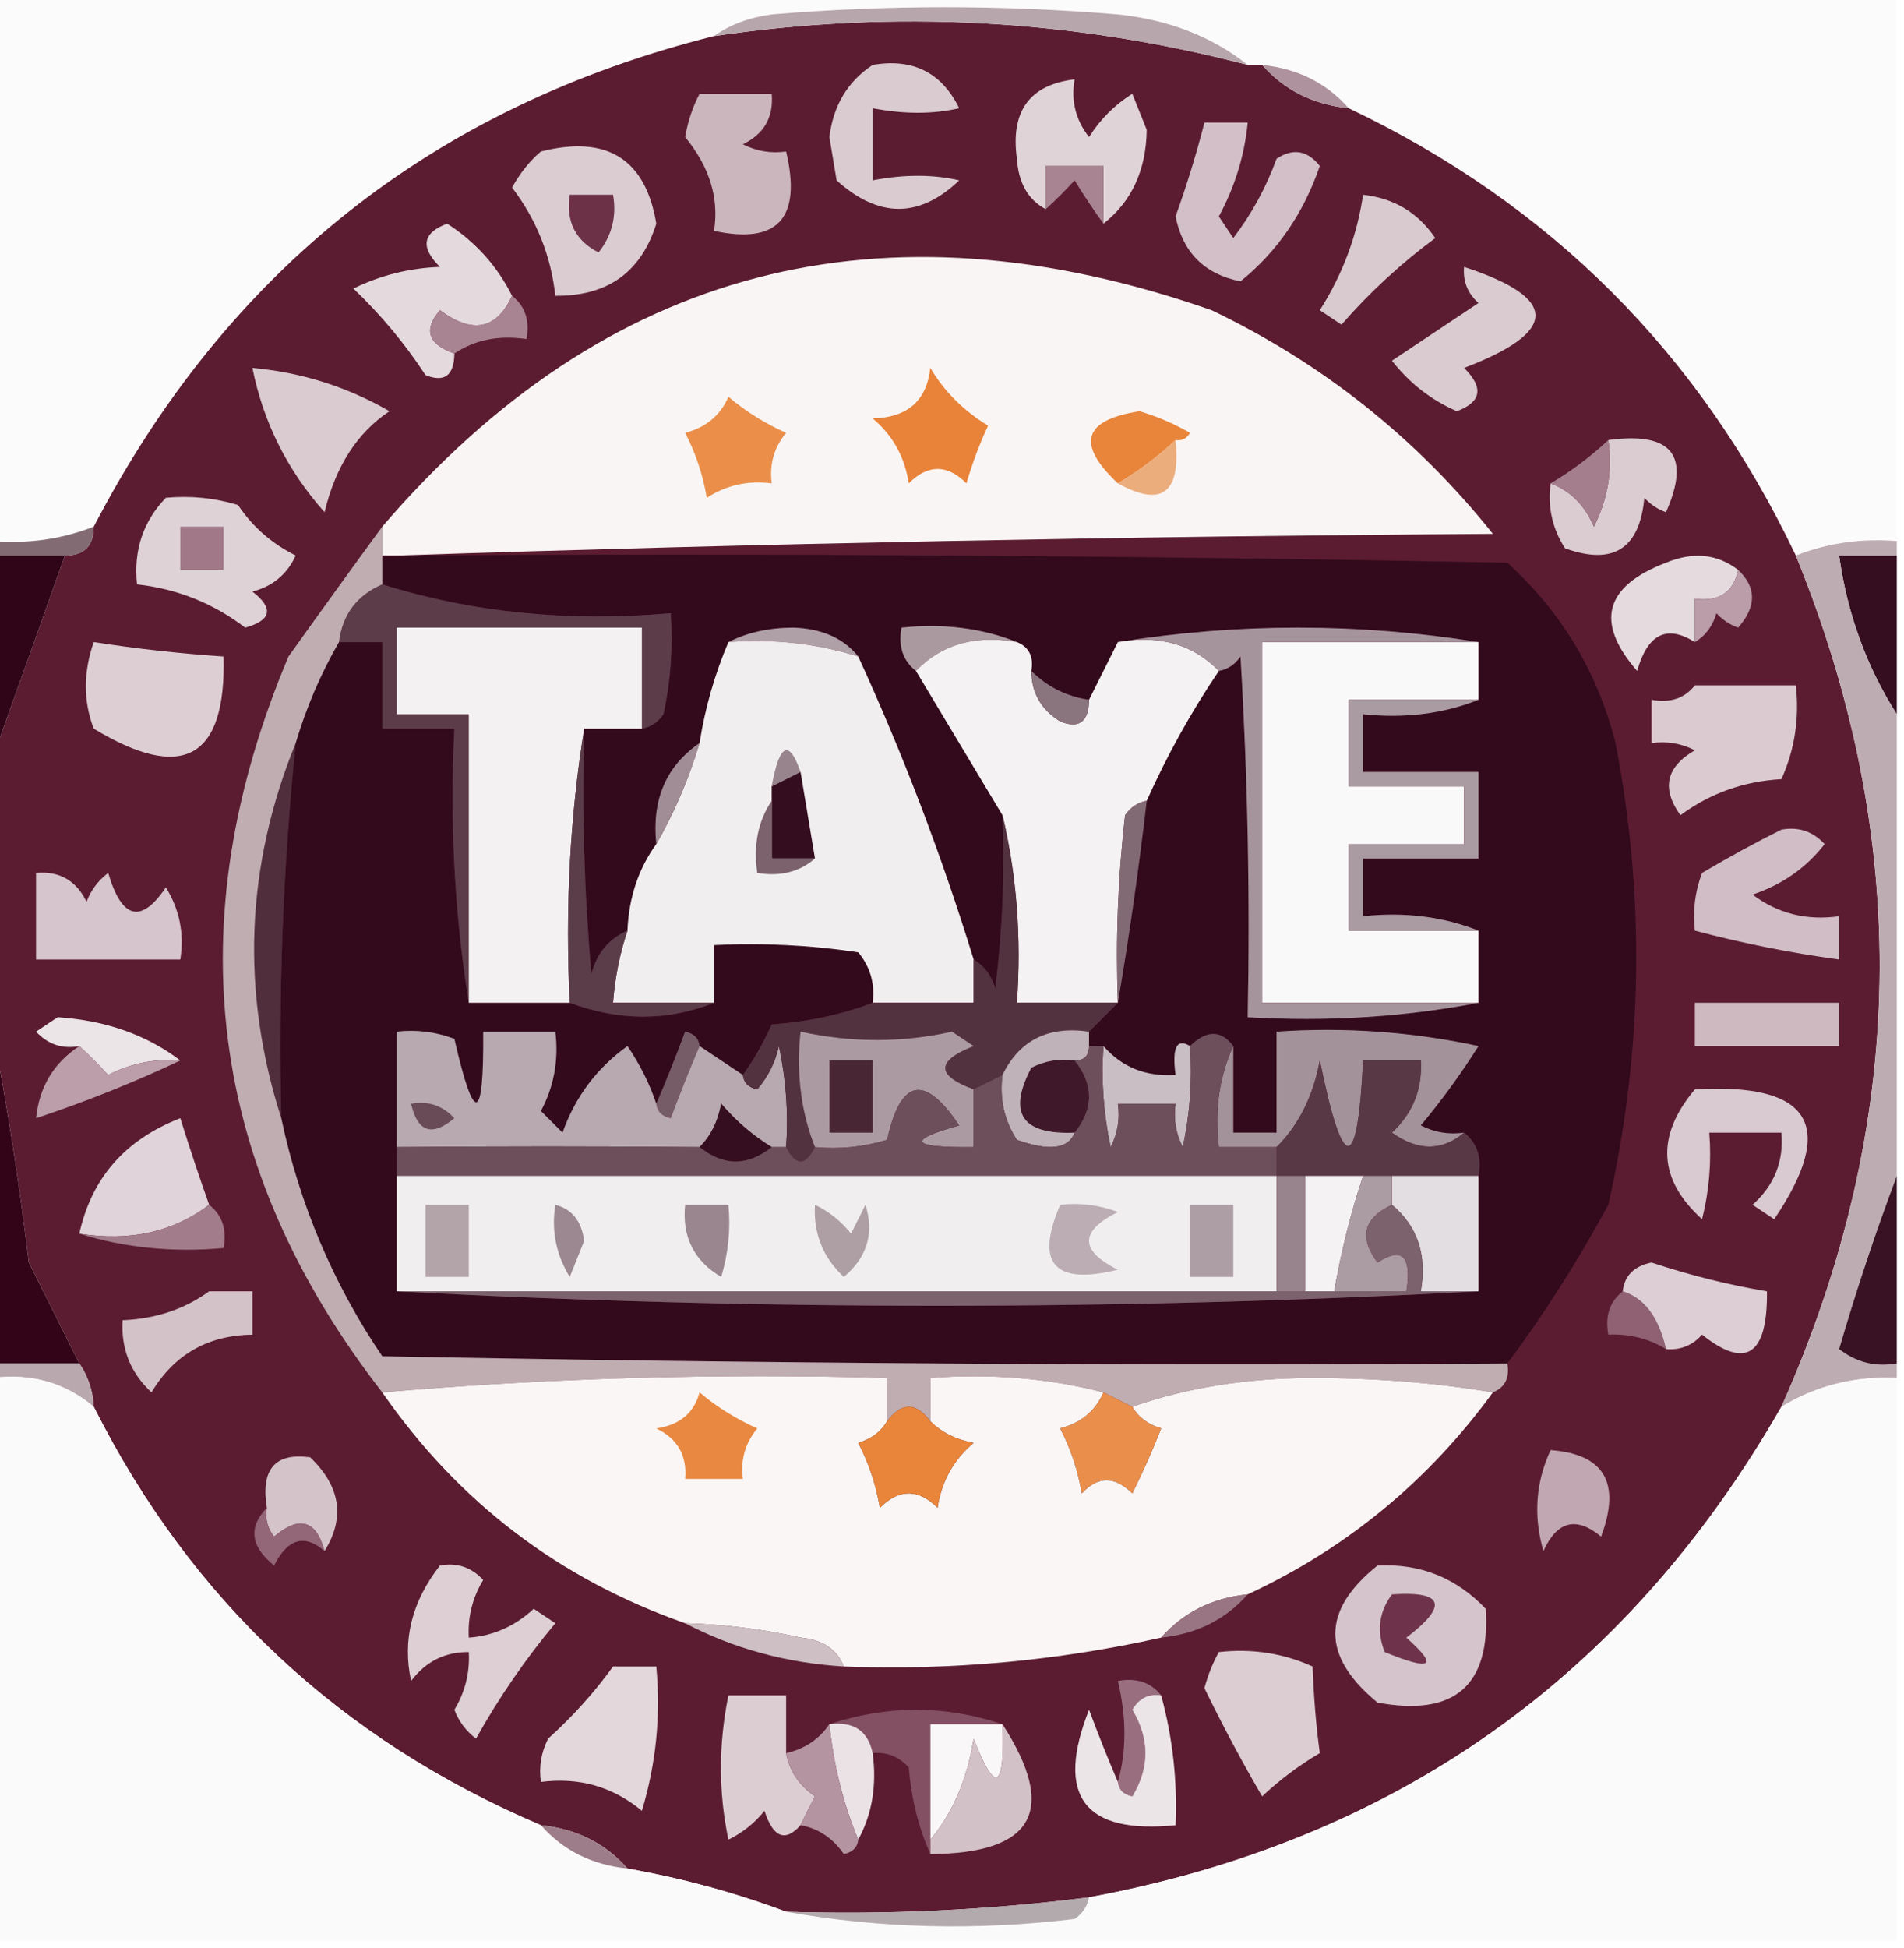 <?xml version="1.0" encoding="UTF-8"?>
<!DOCTYPE svg PUBLIC "-//W3C//DTD SVG 1.1//EN" "http://www.w3.org/Graphics/SVG/1.1/DTD/svg11.dtd">
<svg xmlns="http://www.w3.org/2000/svg" version="1.1" width="132px" height="135px" style="shape-rendering:geometricPrecision; text-rendering:geometricPrecision; image-rendering:optimizeQuality; fill-rule:evenodd; clip-rule:evenodd" xmlns:xlink="http://www.w3.org/1999/xlink">
<g><path style="opacity:1" fill="#fcfbfc" d="M -0.5,-0.5 C 43.5,-0.5 87.5,-0.5 131.5,-0.5C 131.5,12.167 131.5,24.833 131.5,37.5C 129.05,37.298 126.717,37.631 124.5,38.5C 117.833,24.5 107.5,14.167 93.5,7.5C 91.967,5.755 89.967,4.755 87.5,4.5C 87.167,4.5 86.833,4.5 86.5,4.5C 84.033,2.537 81.033,1.371 77.5,1C 69.5,0.333 61.5,0.333 53.5,1C 51.942,1.21 50.608,1.71 49.5,2.5C 30.089,7.377 15.756,18.71 6.5,36.5C 4.283,37.369 1.95,37.702 -0.5,37.5C -0.5,24.833 -0.5,12.167 -0.5,-0.5 Z"/></g>
<g><path style="opacity:1" fill="#5b1c31" d="M 86.5,4.5 C 86.833,4.5 87.167,4.5 87.5,4.5C 89.033,6.245 91.033,7.245 93.5,7.5C 107.5,14.167 117.833,24.5 124.5,38.5C 132.569,58.273 132.236,77.94 123.5,97.5C 112.775,116.217 96.775,127.55 75.5,131.5C 68.543,132.386 61.543,132.72 54.5,132.5C 51.002,131.187 47.336,130.187 43.5,129.5C 41.967,127.755 39.967,126.755 37.5,126.5C 23.582,120.579 13.249,110.913 6.5,97.5C 6.443,96.391 6.11,95.391 5.5,94.5C 4.36,92.22 3.193,89.886 2,87.5C 1.339,81.995 0.506,76.662 -0.5,71.5C -0.5,65.167 -0.5,58.833 -0.5,52.5C 1.153,47.923 2.82,43.257 4.5,38.5C 5.833,38.5 6.5,37.833 6.5,36.5C 15.756,18.71 30.089,7.377 49.5,2.5C 62.01,0.659 74.343,1.326 86.5,4.5 Z"/></g>
<g><path style="opacity:1" fill="#b8a6ad" d="M 86.5,4.5 C 74.343,1.326 62.01,0.659 49.5,2.5C 50.608,1.71 51.942,1.21 53.5,1C 61.5,0.333 69.5,0.333 77.5,1C 81.033,1.371 84.033,2.537 86.5,4.5 Z"/></g>
<g><path style="opacity:1" fill="#ae929d" d="M 87.5,4.5 C 89.967,4.755 91.967,5.755 93.5,7.5C 91.033,7.245 89.033,6.245 87.5,4.5 Z"/></g>
<g><path style="opacity:1" fill="#cbb6be" d="M 48.5,6.5 C 50.167,6.5 51.833,6.5 53.5,6.5C 53.64,8.124 52.973,9.29 51.5,10C 52.448,10.483 53.448,10.649 54.5,10.5C 55.592,15.123 53.925,16.956 49.5,16C 49.862,13.735 49.195,11.568 47.5,9.5C 47.685,8.416 48.018,7.416 48.5,6.5 Z"/></g>
<g><path style="opacity:1" fill="#e0d3d8" d="M 76.5,15.5 C 76.5,14.167 76.5,12.833 76.5,11.5C 75.167,11.5 73.833,11.5 72.5,11.5C 72.5,12.5 72.5,13.5 72.5,14.5C 71.275,13.848 70.608,12.681 70.5,11C 70.046,7.707 71.38,5.874 74.5,5.5C 74.238,6.978 74.571,8.311 75.5,9.5C 76.281,8.263 77.281,7.263 78.5,6.5C 78.833,7.333 79.167,8.167 79.5,9C 79.456,11.801 78.456,13.968 76.5,15.5 Z"/></g>
<g><path style="opacity:1" fill="#dacbd1" d="M 60.5,4.5 C 63.278,4.022 65.278,5.022 66.5,7.5C 64.674,7.92 62.674,7.92 60.5,7.5C 60.5,9.167 60.5,10.833 60.5,12.5C 62.674,12.08 64.674,12.08 66.5,12.5C 63.748,15.134 60.915,15.134 58,12.5C 57.833,11.5 57.667,10.5 57.5,9.5C 57.77,7.307 58.77,5.641 60.5,4.5 Z"/></g>
<g><path style="opacity:1" fill="#a88492" d="M 76.5,15.5 C 75.842,14.602 75.176,13.602 74.5,12.5C 73.818,13.243 73.151,13.909 72.5,14.5C 72.5,13.5 72.5,12.5 72.5,11.5C 73.833,11.5 75.167,11.5 76.5,11.5C 76.5,12.833 76.5,14.167 76.5,15.5 Z"/></g>
<g><path style="opacity:1" fill="#d2bfc7" d="M 83.5,8.5 C 84.5,8.5 85.5,8.5 86.5,8.5C 86.276,10.787 85.609,12.953 84.5,15C 84.833,15.5 85.167,16 85.5,16.5C 86.782,14.821 87.782,12.987 88.5,11C 89.635,10.251 90.635,10.417 91.5,11.5C 90.375,14.781 88.542,17.448 86,19.5C 83.5,19 82,17.5 81.5,15C 82.274,12.846 82.941,10.679 83.5,8.5 Z"/></g>
<g><path style="opacity:1" fill="#dbccd2" d="M 37.5,10.5 C 42.083,9.343 44.75,11.01 45.5,15.5C 44.453,18.865 42.119,20.532 38.5,20.5C 38.193,17.72 37.193,15.22 35.5,13C 36.056,11.989 36.722,11.156 37.5,10.5 Z"/></g>
<g><path style="opacity:1" fill="#6c3047" d="M 39.5,13.5 C 40.5,13.5 41.5,13.5 42.5,13.5C 42.762,14.978 42.429,16.311 41.5,17.5C 39.889,16.68 39.222,15.346 39.5,13.5 Z"/></g>
<g><path style="opacity:1" fill="#f9f5f4" d="M 27.5,38.5 C 27.167,38.5 26.833,38.5 26.5,38.5C 26.5,37.833 26.5,37.167 26.5,36.5C 41.95,18.509 61.117,13.509 84,21.5C 91.683,25.184 98.183,30.351 103.5,37C 77.997,37.168 52.663,37.668 27.5,38.5 Z"/></g>
<g><path style="opacity:1" fill="#d9cad0" d="M 94.5,13.5 C 96.645,13.738 98.311,14.738 99.5,16.5C 97.117,18.267 94.95,20.267 93,22.5C 92.5,22.167 92,21.833 91.5,21.5C 93.076,19.021 94.076,16.354 94.5,13.5 Z"/></g>
<g><path style="opacity:1" fill="#e4d9dd" d="M 35.5,20.5 C 34.428,22.84 32.761,23.173 30.5,21.5C 29.335,22.86 29.668,23.86 31.5,24.5C 31.483,26.028 30.816,26.528 29.5,26C 28.072,23.815 26.405,21.815 24.5,20C 26.367,19.081 28.367,18.581 30.5,18.5C 29.121,17.137 29.287,16.137 31,15.5C 32.962,16.762 34.462,18.428 35.5,20.5 Z"/></g>
<g><path style="opacity:1" fill="#dacbd1" d="M 101.5,18.5 C 108.096,20.655 108.096,22.989 101.5,25.5C 102.879,26.863 102.713,27.863 101,28.5C 99.225,27.73 97.725,26.563 96.5,25C 98.5,23.667 100.5,22.333 102.5,21C 101.748,20.329 101.414,19.496 101.5,18.5 Z"/></g>
<g><path style="opacity:1" fill="#a88391" d="M 35.5,20.5 C 36.404,21.209 36.737,22.209 36.5,23.5C 34.585,23.215 32.919,23.549 31.5,24.5C 29.668,23.86 29.335,22.86 30.5,21.5C 32.761,23.173 34.428,22.84 35.5,20.5 Z"/></g>
<g><path style="opacity:1" fill="#dacbd1" d="M 17.5,25.5 C 20.899,25.807 24.066,26.807 27,28.5C 24.767,29.984 23.267,32.317 22.5,35.5C 19.919,32.596 18.252,29.263 17.5,25.5 Z"/></g>
<g><path style="opacity:1" fill="#ea8e49" d="M 50.5,27.5 C 51.683,28.505 53.016,29.338 54.5,30C 53.663,31.011 53.33,32.178 53.5,33.5C 51.856,33.286 50.356,33.62 49,34.5C 48.727,32.899 48.227,31.399 47.5,30C 48.942,29.623 49.942,28.79 50.5,27.5 Z"/></g>
<g><path style="opacity:1" fill="#e88339" d="M 64.5,25.5 C 65.451,27.118 66.784,28.451 68.5,29.5C 67.902,30.795 67.402,32.128 67,33.5C 65.667,32.167 64.333,32.167 63,33.5C 62.727,31.671 61.893,30.171 60.5,29C 62.91,28.943 64.243,27.776 64.5,25.5 Z"/></g>
<g><path style="opacity:1" fill="#e8853b" d="M 81.5,30.5 C 80.26,31.659 78.926,32.659 77.5,33.5C 74.59,30.772 75.09,29.105 79,28.5C 80.225,28.862 81.391,29.362 82.5,30C 82.272,30.399 81.938,30.565 81.5,30.5 Z"/></g>
<g><path style="opacity:1" fill="#dbccd2" d="M 111.5,30.5 C 115.909,29.899 117.242,31.566 115.5,35.5C 114.914,35.291 114.414,34.957 114,34.5C 113.671,38.04 111.838,39.206 108.5,38C 107.62,36.644 107.286,35.144 107.5,33.5C 108.859,34.007 109.859,35.007 110.5,36.5C 111.466,34.604 111.799,32.604 111.5,30.5 Z"/></g>
<g><path style="opacity:1" fill="#ecad7d" d="M 81.5,30.5 C 81.87,34.186 80.537,35.186 77.5,33.5C 78.926,32.659 80.26,31.659 81.5,30.5 Z"/></g>
<g><path style="opacity:1" fill="#a47e8d" d="M 111.5,30.5 C 111.799,32.604 111.466,34.604 110.5,36.5C 109.859,35.007 108.859,34.007 107.5,33.5C 108.926,32.659 110.26,31.659 111.5,30.5 Z"/></g>
<g><path style="opacity:1" fill="#826b73" d="M 6.5,36.5 C 6.5,37.833 5.833,38.5 4.5,38.5C 2.833,38.5 1.167,38.5 -0.5,38.5C -0.5,38.167 -0.5,37.833 -0.5,37.5C 1.95,37.702 4.283,37.369 6.5,36.5 Z"/></g>
<g><path style="opacity:1" fill="#dfd2d7" d="M 11.5,34.5 C 13.199,34.34 14.866,34.507 16.5,35C 17.505,36.507 18.838,37.673 20.5,38.5C 19.91,39.799 18.91,40.632 17.5,41C 18.993,42.156 18.826,42.99 17,43.5C 14.78,41.807 12.28,40.807 9.5,40.5C 9.252,38.142 9.919,36.142 11.5,34.5 Z"/></g>
<g><path style="opacity:1" fill="#a07887" d="M 12.5,36.5 C 13.5,36.5 14.5,36.5 15.5,36.5C 15.5,37.5 15.5,38.5 15.5,39.5C 14.5,39.5 13.5,39.5 12.5,39.5C 12.5,38.5 12.5,37.5 12.5,36.5 Z"/></g>
<g><path style="opacity:1" fill="#2f0517" d="M -0.5,38.5 C 1.167,38.5 2.833,38.5 4.5,38.5C 2.82,43.257 1.153,47.923 -0.5,52.5C -0.5,47.833 -0.5,43.167 -0.5,38.5 Z"/></g>
<g><path style="opacity:1" fill="#320a1b" d="M 26.5,38.5 C 26.833,38.5 27.167,38.5 27.5,38.5C 53.169,38.333 78.835,38.5 104.5,39C 108.257,42.421 110.757,46.588 112,51.5C 114.069,62.203 113.902,72.87 111.5,83.5C 109.392,87.4 107.059,91.067 104.5,94.5C 78.498,94.667 52.498,94.5 26.5,94C 23.101,88.977 20.768,83.477 19.5,77.5C 19.29,68.8 19.623,60.133 20.5,51.5C 21.227,49.046 22.227,46.713 23.5,44.5C 24.5,44.5 25.5,44.5 26.5,44.5C 26.5,46.5 26.5,48.5 26.5,50.5C 28.167,50.5 29.833,50.5 31.5,50.5C 31.177,57.022 31.51,63.355 32.5,69.5C 34.833,69.5 37.167,69.5 39.5,69.5C 42.936,70.781 46.269,70.781 49.5,69.5C 49.5,68.167 49.5,66.833 49.5,65.5C 52.85,65.335 56.183,65.502 59.5,66C 60.337,67.011 60.67,68.178 60.5,69.5C 58.369,70.314 56.036,70.814 53.5,71C 52.915,72.302 52.248,73.469 51.5,74.5C 50.5,73.833 49.5,73.167 48.5,72.5C 48.44,71.957 48.107,71.624 47.5,71.5C 46.83,73.291 46.163,74.958 45.5,76.5C 45.029,75.099 44.362,73.766 43.5,72.5C 41.379,74.02 39.879,76.02 39,78.5C 38.5,78 38,77.5 37.5,77C 38.406,75.3 38.739,73.467 38.5,71.5C 36.833,71.5 35.167,71.5 33.5,71.5C 33.547,77.853 32.881,78.02 31.5,72C 30.207,71.51 28.873,71.343 27.5,71.5C 27.5,74.167 27.5,76.833 27.5,79.5C 27.5,80.167 27.5,80.833 27.5,81.5C 27.5,84.167 27.5,86.833 27.5,89.5C 52.5,90.833 77.5,90.833 102.5,89.5C 102.5,86.833 102.5,84.167 102.5,81.5C 102.737,80.209 102.404,79.209 101.5,78.5C 100.448,78.65 99.448,78.483 98.5,78C 99.956,76.255 101.289,74.422 102.5,72.5C 97.88,71.507 93.214,71.173 88.5,71.5C 88.5,73.833 88.5,76.167 88.5,78.5C 87.5,78.5 86.5,78.5 85.5,78.5C 85.5,76.5 85.5,74.5 85.5,72.5C 84.652,71.375 83.652,71.375 82.5,72.5C 81.58,71.933 81.246,72.599 81.5,74.5C 79.446,74.635 77.779,73.968 76.5,72.5C 76.167,72.5 75.833,72.5 75.5,72.5C 75.5,72.167 75.5,71.833 75.5,71.5C 76.167,70.833 76.833,70.167 77.5,69.5C 78.273,64.971 78.94,60.305 79.5,55.5C 80.913,52.339 82.58,49.339 84.5,46.5C 85.117,46.389 85.617,46.056 86,45.5C 86.5,53.827 86.666,62.16 86.5,70.5C 92.026,70.821 97.359,70.488 102.5,69.5C 102.5,67.833 102.5,66.167 102.5,64.5C 100.052,63.527 97.385,63.194 94.5,63.5C 94.5,62.167 94.5,60.833 94.5,59.5C 97.167,59.5 99.833,59.5 102.5,59.5C 102.5,57.5 102.5,55.5 102.5,53.5C 99.833,53.5 97.167,53.5 94.5,53.5C 94.5,52.167 94.5,50.833 94.5,49.5C 97.385,49.806 100.052,49.473 102.5,48.5C 102.5,47.167 102.5,45.833 102.5,44.5C 94.167,43.167 85.833,43.167 77.5,44.5C 76.833,45.833 76.167,47.167 75.5,48.5C 73.938,48.267 72.605,47.6 71.5,46.5C 71.672,45.508 71.338,44.842 70.5,44.5C 68.052,43.527 65.385,43.194 62.5,43.5C 62.263,44.791 62.596,45.791 63.5,46.5C 65.497,49.825 67.497,53.159 69.5,56.5C 69.665,60.514 69.499,64.514 69,68.5C 68.722,67.584 68.222,66.918 67.5,66.5C 65.287,59.307 62.621,52.307 59.5,45.5C 58.486,44.235 56.986,43.569 55,43.5C 53.293,43.508 51.793,43.842 50.5,44.5C 49.545,46.746 48.878,49.079 48.5,51.5C 46.179,53.09 45.179,55.423 45.5,58.5C 44.262,60.214 43.595,62.214 43.5,64.5C 42.21,65.058 41.377,66.058 41,67.5C 40.501,61.843 40.334,56.176 40.5,50.5C 41.833,50.5 43.167,50.5 44.5,50.5C 45.117,50.389 45.617,50.056 46,49.5C 46.497,47.19 46.663,44.857 46.5,42.5C 39.416,43.126 32.75,42.459 26.5,40.5C 26.5,39.833 26.5,39.167 26.5,38.5 Z"/></g>
<g><path style="opacity:1" fill="#350e1f" d="M 131.5,38.5 C 131.5,42.167 131.5,45.833 131.5,49.5C 129.399,46.203 128.065,42.537 127.5,38.5C 128.833,38.5 130.167,38.5 131.5,38.5 Z"/></g>
<g><path style="opacity:1" fill="#e5dbdf" d="M 120.5,39.5 C 120.179,41.048 119.179,41.715 117.5,41.5C 117.5,42.5 117.5,43.5 117.5,44.5C 115.551,43.275 114.218,43.942 113.5,46.5C 110.563,43.135 111.23,40.635 115.5,39C 117.387,38.22 119.054,38.387 120.5,39.5 Z"/></g>
<g><path style="opacity:1" fill="#5c3c49" d="M 26.5,40.5 C 32.75,42.459 39.416,43.126 46.5,42.5C 46.663,44.857 46.497,47.19 46,49.5C 45.617,50.056 45.117,50.389 44.5,50.5C 44.5,48.167 44.5,45.833 44.5,43.5C 38.833,43.5 33.167,43.5 27.5,43.5C 27.5,45.5 27.5,47.5 27.5,49.5C 29.167,49.5 30.833,49.5 32.5,49.5C 32.5,56.167 32.5,62.833 32.5,69.5C 31.51,63.355 31.177,57.022 31.5,50.5C 29.833,50.5 28.167,50.5 26.5,50.5C 26.5,48.5 26.5,46.5 26.5,44.5C 25.5,44.5 24.5,44.5 23.5,44.5C 23.738,42.596 24.738,41.262 26.5,40.5 Z"/></g>
<g><path style="opacity:1" fill="#af9fa6" d="M 50.5,44.5 C 51.793,43.842 53.293,43.508 55,43.5C 56.986,43.569 58.486,44.235 59.5,45.5C 56.608,44.597 53.608,44.264 50.5,44.5 Z"/></g>
<g><path style="opacity:1" fill="#aa9aa0" d="M 70.5,44.5 C 67.612,43.99 65.279,44.657 63.5,46.5C 62.596,45.791 62.263,44.791 62.5,43.5C 65.385,43.194 68.052,43.527 70.5,44.5 Z"/></g>
<g><path style="opacity:1" fill="#ba9da9" d="M 120.5,39.5 C 121.782,40.708 121.782,42.042 120.5,43.5C 119.914,43.291 119.414,42.957 119,42.5C 118.722,43.416 118.222,44.083 117.5,44.5C 117.5,43.5 117.5,42.5 117.5,41.5C 119.179,41.715 120.179,41.048 120.5,39.5 Z"/></g>
<g><path style="opacity:1" fill="#f3f1f2" d="M 44.5,50.5 C 43.167,50.5 41.833,50.5 40.5,50.5C 39.51,56.645 39.176,62.978 39.5,69.5C 37.167,69.5 34.833,69.5 32.5,69.5C 32.5,62.833 32.5,56.167 32.5,49.5C 30.833,49.5 29.167,49.5 27.5,49.5C 27.5,47.5 27.5,45.5 27.5,43.5C 33.167,43.5 38.833,43.5 44.5,43.5C 44.5,45.833 44.5,48.167 44.5,50.5 Z"/></g>
<g><path style="opacity:1" fill="#f1eeef" d="M 50.5,44.5 C 53.608,44.264 56.608,44.597 59.5,45.5C 62.621,52.307 65.287,59.307 67.5,66.5C 67.5,67.5 67.5,68.5 67.5,69.5C 65.167,69.5 62.833,69.5 60.5,69.5C 60.67,68.178 60.337,67.011 59.5,66C 56.183,65.502 52.85,65.335 49.5,65.5C 49.5,66.833 49.5,68.167 49.5,69.5C 47.167,69.5 44.833,69.5 42.5,69.5C 42.629,67.784 42.962,66.117 43.5,64.5C 43.595,62.214 44.262,60.214 45.5,58.5C 46.736,56.351 47.736,54.018 48.5,51.5C 48.878,49.079 49.545,46.746 50.5,44.5 Z"/></g>
<g><path style="opacity:1" fill="#f4f2f3" d="M 70.5,44.5 C 71.338,44.842 71.672,45.508 71.5,46.5C 71.511,48.017 72.177,49.184 73.5,50C 74.816,50.528 75.483,50.028 75.5,48.5C 76.167,47.167 76.833,45.833 77.5,44.5C 80.388,43.99 82.721,44.657 84.5,46.5C 82.58,49.339 80.913,52.339 79.5,55.5C 78.883,55.611 78.383,55.944 78,56.5C 77.501,60.821 77.334,65.154 77.5,69.5C 75.167,69.5 72.833,69.5 70.5,69.5C 70.818,64.968 70.485,60.634 69.5,56.5C 67.497,53.159 65.497,49.825 63.5,46.5C 65.279,44.657 67.612,43.99 70.5,44.5 Z"/></g>
<g><path style="opacity:1" fill="#faf9fa" d="M 102.5,44.5 C 102.5,45.833 102.5,47.167 102.5,48.5C 99.5,48.5 96.5,48.5 93.5,48.5C 93.5,50.5 93.5,52.5 93.5,54.5C 96.167,54.5 98.833,54.5 101.5,54.5C 101.5,55.833 101.5,57.167 101.5,58.5C 98.833,58.5 96.167,58.5 93.5,58.5C 93.5,60.5 93.5,62.5 93.5,64.5C 96.5,64.5 99.5,64.5 102.5,64.5C 102.5,66.167 102.5,67.833 102.5,69.5C 97.5,69.5 92.5,69.5 87.5,69.5C 87.5,61.167 87.5,52.833 87.5,44.5C 92.5,44.5 97.5,44.5 102.5,44.5 Z"/></g>
<g><path style="opacity:1" fill="#a6949c" d="M 77.5,44.5 C 85.833,43.167 94.167,43.167 102.5,44.5C 97.5,44.5 92.5,44.5 87.5,44.5C 87.5,52.833 87.5,61.167 87.5,69.5C 92.5,69.5 97.5,69.5 102.5,69.5C 97.359,70.488 92.026,70.821 86.5,70.5C 86.666,62.16 86.5,53.827 86,45.5C 85.617,46.056 85.117,46.389 84.5,46.5C 82.721,44.657 80.388,43.99 77.5,44.5 Z"/></g>
<g><path style="opacity:1" fill="#8a747e" d="M 71.5,46.5 C 72.605,47.6 73.938,48.267 75.5,48.5C 75.483,50.028 74.816,50.528 73.5,50C 72.177,49.184 71.511,48.017 71.5,46.5 Z"/></g>
<g><path style="opacity:1" fill="#beacb3" d="M 131.5,37.5 C 131.5,37.833 131.5,38.167 131.5,38.5C 130.167,38.5 128.833,38.5 127.5,38.5C 128.065,42.537 129.399,46.203 131.5,49.5C 131.5,60.167 131.5,70.833 131.5,81.5C 130.05,85.343 128.717,89.343 127.5,93.5C 128.689,94.429 130.022,94.762 131.5,94.5C 131.5,94.833 131.5,95.167 131.5,95.5C 128.583,95.365 125.916,96.032 123.5,97.5C 132.236,77.94 132.569,58.273 124.5,38.5C 126.717,37.631 129.05,37.298 131.5,37.5 Z"/></g>
<g><path style="opacity:1" fill="#ddced4" d="M 6.5,44.5 C 9.482,44.963 12.482,45.296 15.5,45.5C 15.68,52.58 12.68,54.246 6.5,50.5C 5.769,48.599 5.769,46.599 6.5,44.5 Z"/></g>
<g><path style="opacity:1" fill="#5b3c49" d="M 40.5,50.5 C 40.334,56.176 40.501,61.843 41,67.5C 41.377,66.058 42.21,65.058 43.5,64.5C 42.962,66.117 42.629,67.784 42.5,69.5C 44.833,69.5 47.167,69.5 49.5,69.5C 46.269,70.781 42.936,70.781 39.5,69.5C 39.176,62.978 39.51,56.645 40.5,50.5 Z"/></g>
<g><path style="opacity:1" fill="#dbcbd1" d="M 117.5,47.5 C 119.833,47.5 122.167,47.5 124.5,47.5C 124.756,49.792 124.423,51.959 123.5,54C 120.89,54.147 118.556,54.981 116.5,56.5C 115.17,54.653 115.503,53.153 117.5,52C 116.552,51.517 115.552,51.35 114.5,51.5C 114.5,50.5 114.5,49.5 114.5,48.5C 115.791,48.737 116.791,48.404 117.5,47.5 Z"/></g>
<g><path style="opacity:1" fill="#98848c" d="M 55.5,53.5 C 54.833,53.833 54.167,54.167 53.5,54.5C 54.032,51.54 54.699,51.207 55.5,53.5 Z"/></g>
<g><path style="opacity:1" fill="#aa9aa1" d="M 102.5,48.5 C 100.052,49.473 97.385,49.806 94.5,49.5C 94.5,50.833 94.5,52.167 94.5,53.5C 97.167,53.5 99.833,53.5 102.5,53.5C 102.5,55.5 102.5,57.5 102.5,59.5C 99.833,59.5 97.167,59.5 94.5,59.5C 94.5,60.833 94.5,62.167 94.5,63.5C 97.385,63.194 100.052,63.527 102.5,64.5C 99.5,64.5 96.5,64.5 93.5,64.5C 93.5,62.5 93.5,60.5 93.5,58.5C 96.167,58.5 98.833,58.5 101.5,58.5C 101.5,57.167 101.5,55.833 101.5,54.5C 98.833,54.5 96.167,54.5 93.5,54.5C 93.5,52.5 93.5,50.5 93.5,48.5C 96.5,48.5 99.5,48.5 102.5,48.5 Z"/></g>
<g><path style="opacity:1" fill="#a08d95" d="M 48.5,51.5 C 47.736,54.018 46.736,56.351 45.5,58.5C 45.179,55.423 46.179,53.09 48.5,51.5 Z"/></g>
<g><path style="opacity:1" fill="#340d1e" d="M 55.5,53.5 C 55.833,55.5 56.167,57.5 56.5,59.5C 55.5,59.5 54.5,59.5 53.5,59.5C 53.5,58.167 53.5,56.833 53.5,55.5C 53.5,55.167 53.5,54.833 53.5,54.5C 54.167,54.167 54.833,53.833 55.5,53.5 Z"/></g>
<g><path style="opacity:1" fill="#826a75" d="M 79.5,55.5 C 78.94,60.305 78.273,64.971 77.5,69.5C 77.334,65.154 77.501,60.821 78,56.5C 78.383,55.944 78.883,55.611 79.5,55.5 Z"/></g>
<g><path style="opacity:1" fill="#7c626d" d="M 53.5,55.5 C 53.5,56.833 53.5,58.167 53.5,59.5C 54.5,59.5 55.5,59.5 56.5,59.5C 55.432,60.434 54.099,60.768 52.5,60.5C 52.215,58.585 52.549,56.919 53.5,55.5 Z"/></g>
<g><path style="opacity:1" fill="#d1bdc5" d="M 123.5,57.5 C 124.675,57.281 125.675,57.614 126.5,58.5C 125.221,60.146 123.555,61.313 121.5,62C 123.25,63.319 125.25,63.819 127.5,63.5C 127.5,64.5 127.5,65.5 127.5,66.5C 124.123,66.04 120.789,65.374 117.5,64.5C 117.343,63.127 117.51,61.793 118,60.5C 119.876,59.391 121.709,58.391 123.5,57.5 Z"/></g>
<g><path style="opacity:1" fill="#d6c5cc" d="M 2.5,60.5 C 4.124,60.36 5.29,61.027 6,62.5C 6.308,61.692 6.808,61.025 7.5,60.5C 8.448,63.715 9.781,64.048 11.5,61.5C 12.452,63.045 12.785,64.712 12.5,66.5C 9.167,66.5 5.833,66.5 2.5,66.5C 2.5,64.5 2.5,62.5 2.5,60.5 Z"/></g>
<g><path style="opacity:1" fill="#502e3c" d="M 20.5,51.5 C 19.623,60.133 19.29,68.8 19.5,77.5C 16.691,68.724 17.025,60.057 20.5,51.5 Z"/></g>
<g><path style="opacity:1" fill="#ece5e8" d="M 12.5,73.5 C 10.738,73.357 9.071,73.691 7.5,74.5C 6.818,73.757 6.151,73.091 5.5,72.5C 4.325,72.719 3.325,72.386 2.5,71.5C 3,71.167 3.5,70.833 4,70.5C 7.33,70.721 10.164,71.721 12.5,73.5 Z"/></g>
<g><path style="opacity:1" fill="#a39299" d="M 101.5,78.5 C 99.965,79.788 98.299,79.788 96.5,78.5C 97.95,77.15 98.617,75.484 98.5,73.5C 97.167,73.5 95.833,73.5 94.5,73.5C 94.114,81.398 93.114,81.398 91.5,73.5C 91.036,75.975 90.036,77.975 88.5,79.5C 87.167,79.5 85.833,79.5 84.5,79.5C 84.198,76.941 84.532,74.607 85.5,72.5C 85.5,74.5 85.5,76.5 85.5,78.5C 86.5,78.5 87.5,78.5 88.5,78.5C 88.5,76.167 88.5,73.833 88.5,71.5C 93.214,71.173 97.88,71.507 102.5,72.5C 101.289,74.422 99.956,76.255 98.5,78C 99.448,78.483 100.448,78.65 101.5,78.5 Z"/></g>
<g><path style="opacity:1" fill="#ceb9c1" d="M 117.5,69.5 C 120.833,69.5 124.167,69.5 127.5,69.5C 127.5,70.5 127.5,71.5 127.5,72.5C 124.167,72.5 120.833,72.5 117.5,72.5C 117.5,71.5 117.5,70.5 117.5,69.5 Z"/></g>
<g><path style="opacity:1" fill="#765c67" d="M 48.5,72.5 C 47.837,74.042 47.17,75.709 46.5,77.5C 45.893,77.376 45.56,77.043 45.5,76.5C 46.163,74.958 46.83,73.291 47.5,71.5C 48.107,71.624 48.44,71.957 48.5,72.5 Z"/></g>
<g><path style="opacity:1" fill="#b7a9af" d="M 45.5,76.5 C 45.56,77.043 45.893,77.376 46.5,77.5C 47.17,75.709 47.837,74.042 48.5,72.5C 49.5,73.167 50.5,73.833 51.5,74.5C 51.56,75.043 51.893,75.376 52.5,75.5C 53.251,74.624 53.751,73.624 54,72.5C 54.497,74.81 54.663,77.143 54.5,79.5C 54.167,79.5 53.833,79.5 53.5,79.5C 52.206,78.71 51.039,77.71 50,76.5C 49.768,77.737 49.268,78.737 48.5,79.5C 41.418,79.437 34.418,79.437 27.5,79.5C 27.5,76.833 27.5,74.167 27.5,71.5C 28.873,71.343 30.207,71.51 31.5,72C 32.881,78.02 33.547,77.853 33.5,71.5C 35.167,71.5 36.833,71.5 38.5,71.5C 38.739,73.467 38.406,75.3 37.5,77C 38,77.5 38.5,78 39,78.5C 39.879,76.02 41.379,74.02 43.5,72.5C 44.362,73.766 45.029,75.099 45.5,76.5 Z"/></g>
<g><path style="opacity:1" fill="#533240" d="M 69.5,56.5 C 70.485,60.634 70.818,64.968 70.5,69.5C 72.833,69.5 75.167,69.5 77.5,69.5C 76.833,70.167 76.167,70.833 75.5,71.5C 72.68,71.087 70.68,72.087 69.5,74.5C 68.833,74.833 68.167,75.167 67.5,75.5C 64.875,74.534 64.875,73.534 67.5,72.5C 67,72.167 66.5,71.833 66,71.5C 62.546,72.273 59.046,72.273 55.5,71.5C 55.194,74.385 55.527,77.052 56.5,79.5C 55.833,80.833 55.167,80.833 54.5,79.5C 54.663,77.143 54.497,74.81 54,72.5C 53.751,73.624 53.251,74.624 52.5,75.5C 51.893,75.376 51.56,75.043 51.5,74.5C 52.248,73.469 52.915,72.302 53.5,71C 56.036,70.814 58.369,70.314 60.5,69.5C 62.833,69.5 65.167,69.5 67.5,69.5C 67.5,68.5 67.5,67.5 67.5,66.5C 68.222,66.918 68.722,67.584 69,68.5C 69.499,64.514 69.665,60.514 69.5,56.5 Z"/></g>
<g><path style="opacity:1" fill="#ab9aa2" d="M 67.5,75.5 C 67.5,76.833 67.5,78.167 67.5,79.5C 63.107,79.543 62.774,79.043 66.5,78C 64.1,74.416 62.434,74.749 61.5,79C 59.866,79.493 58.199,79.66 56.5,79.5C 55.527,77.052 55.194,74.385 55.5,71.5C 59.046,72.273 62.546,72.273 66,71.5C 66.5,71.833 67,72.167 67.5,72.5C 64.875,73.534 64.875,74.534 67.5,75.5 Z"/></g>
<g><path style="opacity:1" fill="#bb9ea9" d="M 5.5,72.5 C 6.151,73.091 6.818,73.757 7.5,74.5C 9.071,73.691 10.738,73.357 12.5,73.5C 9.277,75.021 5.943,76.354 2.5,77.5C 2.721,75.336 3.721,73.67 5.5,72.5 Z"/></g>
<g><path style="opacity:1" fill="#492634" d="M 57.5,73.5 C 58.5,73.5 59.5,73.5 60.5,73.5C 60.5,75.167 60.5,76.833 60.5,78.5C 59.5,78.5 58.5,78.5 57.5,78.5C 57.5,76.833 57.5,75.167 57.5,73.5 Z"/></g>
<g><path style="opacity:1" fill="#3f1929" d="M 74.5,73.5 C 75.833,75.167 75.833,76.833 74.5,78.5C 70.839,78.65 69.839,77.15 71.5,74C 72.448,73.517 73.448,73.35 74.5,73.5 Z"/></g>
<g><path style="opacity:1" fill="#c8bec3" d="M 82.5,72.5 C 82.663,74.857 82.497,77.19 82,79.5C 81.517,78.552 81.35,77.552 81.5,76.5C 80.167,76.5 78.833,76.5 77.5,76.5C 77.65,77.552 77.483,78.552 77,79.5C 76.503,77.19 76.337,74.857 76.5,72.5C 77.779,73.968 79.446,74.635 81.5,74.5C 81.246,72.599 81.58,71.933 82.5,72.5 Z"/></g>
<g><path style="opacity:1" fill="#694b57" d="M 28.5,76.5 C 29.675,76.281 30.675,76.614 31.5,77.5C 29.948,78.798 28.948,78.465 28.5,76.5 Z"/></g>
<g><path style="opacity:1" fill="#350f1f" d="M 53.5,79.5 C 51.833,80.833 50.167,80.833 48.5,79.5C 49.268,78.737 49.768,77.737 50,76.5C 51.039,77.71 52.206,78.71 53.5,79.5 Z"/></g>
<g><path style="opacity:1" fill="#bfb2b8" d="M 75.5,71.5 C 75.5,71.833 75.5,72.167 75.5,72.5C 75.5,73.167 75.167,73.5 74.5,73.5C 73.448,73.35 72.448,73.517 71.5,74C 69.839,77.15 70.839,78.65 74.5,78.5C 74.077,79.63 72.743,79.797 70.5,79C 69.62,77.644 69.287,76.144 69.5,74.5C 70.68,72.087 72.68,71.087 75.5,71.5 Z"/></g>
<g><path style="opacity:1" fill="#e0d3d9" d="M 14.5,83.5 C 12.012,85.388 9.012,86.055 5.5,85.5C 6.345,81.647 8.679,78.981 12.5,77.5C 13.169,79.631 13.835,81.631 14.5,83.5 Z"/></g>
<g><path style="opacity:1" fill="#6c4f5b" d="M 85.5,72.5 C 84.532,74.607 84.198,76.941 84.5,79.5C 85.833,79.5 87.167,79.5 88.5,79.5C 88.5,80.167 88.5,80.833 88.5,81.5C 68.167,81.5 47.833,81.5 27.5,81.5C 27.5,80.833 27.5,80.167 27.5,79.5C 34.418,79.437 41.418,79.437 48.5,79.5C 50.167,80.833 51.833,80.833 53.5,79.5C 53.833,79.5 54.167,79.5 54.5,79.5C 55.167,80.833 55.833,80.833 56.5,79.5C 58.199,79.66 59.866,79.493 61.5,79C 62.434,74.749 64.1,74.416 66.5,78C 62.774,79.043 63.107,79.543 67.5,79.5C 67.5,78.167 67.5,76.833 67.5,75.5C 68.167,75.167 68.833,74.833 69.5,74.5C 69.287,76.144 69.62,77.644 70.5,79C 72.743,79.797 74.077,79.63 74.5,78.5C 75.833,76.833 75.833,75.167 74.5,73.5C 75.167,73.5 75.5,73.167 75.5,72.5C 75.833,72.5 76.167,72.5 76.5,72.5C 76.337,74.857 76.503,77.19 77,79.5C 77.483,78.552 77.65,77.552 77.5,76.5C 78.833,76.5 80.167,76.5 81.5,76.5C 81.35,77.552 81.517,78.552 82,79.5C 82.497,77.19 82.663,74.857 82.5,72.5C 83.652,71.375 84.652,71.375 85.5,72.5 Z"/></g>
<g><path style="opacity:1" fill="#583845" d="M 101.5,78.5 C 102.404,79.209 102.737,80.209 102.5,81.5C 100.5,81.5 98.5,81.5 96.5,81.5C 95.833,81.5 95.167,81.5 94.5,81.5C 93.167,81.5 91.833,81.5 90.5,81.5C 89.833,81.5 89.167,81.5 88.5,81.5C 88.5,80.833 88.5,80.167 88.5,79.5C 90.036,77.975 91.036,75.975 91.5,73.5C 93.114,81.398 94.114,81.398 94.5,73.5C 95.833,73.5 97.167,73.5 98.5,73.5C 98.617,75.484 97.95,77.15 96.5,78.5C 98.299,79.788 99.965,79.788 101.5,78.5 Z"/></g>
<g><path style="opacity:1" fill="#d9c9d0" d="M 117.5,75.5 C 125.553,75.022 127.387,78.022 123,84.5C 122.5,84.167 122,83.833 121.5,83.5C 123.005,82.159 123.672,80.492 123.5,78.5C 121.833,78.5 120.167,78.5 118.5,78.5C 118.662,80.527 118.495,82.527 118,84.5C 114.954,81.74 114.788,78.74 117.5,75.5 Z"/></g>
<g><path style="opacity:1" fill="#330418" d="M -0.5,71.5 C 0.506,76.662 1.339,81.995 2,87.5C 3.193,89.886 4.36,92.22 5.5,94.5C 3.5,94.5 1.5,94.5 -0.5,94.5C -0.5,86.833 -0.5,79.167 -0.5,71.5 Z"/></g>
<g><path style="opacity:1" fill="#f1eeef" d="M 27.5,81.5 C 47.833,81.5 68.167,81.5 88.5,81.5C 88.5,84.167 88.5,86.833 88.5,89.5C 68.167,89.5 47.833,89.5 27.5,89.5C 27.5,86.833 27.5,84.167 27.5,81.5 Z"/></g>
<g><path style="opacity:1" fill="#98848d" d="M 88.5,81.5 C 89.167,81.5 89.833,81.5 90.5,81.5C 90.5,84.167 90.5,86.833 90.5,89.5C 89.833,89.5 89.167,89.5 88.5,89.5C 88.5,86.833 88.5,84.167 88.5,81.5 Z"/></g>
<g><path style="opacity:1" fill="#f4f2f3" d="M 90.5,81.5 C 91.833,81.5 93.167,81.5 94.5,81.5C 93.629,84.112 92.963,86.779 92.5,89.5C 91.833,89.5 91.167,89.5 90.5,89.5C 90.5,86.833 90.5,84.167 90.5,81.5 Z"/></g>
<g><path style="opacity:1" fill="#e3dee1" d="M 96.5,81.5 C 98.5,81.5 100.5,81.5 102.5,81.5C 102.5,84.167 102.5,86.833 102.5,89.5C 101.167,89.5 99.833,89.5 98.5,89.5C 98.947,86.99 98.28,84.99 96.5,83.5C 96.5,82.833 96.5,82.167 96.5,81.5 Z"/></g>
<g><path style="opacity:1" fill="#a27c8b" d="M 14.5,83.5 C 15.404,84.209 15.737,85.209 15.5,86.5C 11.958,86.813 8.625,86.479 5.5,85.5C 9.012,86.055 12.012,85.388 14.5,83.5 Z"/></g>
<g><path style="opacity:1" fill="#99868e" d="M 47.5,83.5 C 48.5,83.5 49.5,83.5 50.5,83.5C 50.66,85.199 50.493,86.866 50,88.5C 48.108,87.383 47.275,85.716 47.5,83.5 Z"/></g>
<g><path style="opacity:1" fill="#b3a4aa" d="M 29.5,83.5 C 30.5,83.5 31.5,83.5 32.5,83.5C 32.5,85.167 32.5,86.833 32.5,88.5C 31.5,88.5 30.5,88.5 29.5,88.5C 29.5,86.833 29.5,85.167 29.5,83.5 Z"/></g>
<g><path style="opacity:1" fill="#ae9fa5" d="M 56.5,83.5 C 57.458,83.953 58.292,84.62 59,85.5C 59.333,84.833 59.667,84.167 60,83.5C 60.624,85.465 60.124,87.131 58.5,88.5C 57.05,87.15 56.383,85.484 56.5,83.5 Z"/></g>
<g><path style="opacity:1" fill="#bbadb3" d="M 73.5,83.5 C 74.873,83.343 76.207,83.51 77.5,84C 74.833,85.333 74.833,86.667 77.5,88C 73.077,89.081 71.744,87.581 73.5,83.5 Z"/></g>
<g><path style="opacity:1" fill="#ad9da4" d="M 82.5,83.5 C 83.5,83.5 84.5,83.5 85.5,83.5C 85.5,85.167 85.5,86.833 85.5,88.5C 84.5,88.5 83.5,88.5 82.5,88.5C 82.5,86.833 82.5,85.167 82.5,83.5 Z"/></g>
<g><path style="opacity:1" fill="#9c8891" d="M 38.5,83.5 C 39.649,83.791 40.316,84.624 40.5,86C 40.167,86.833 39.833,87.667 39.5,88.5C 38.548,86.955 38.215,85.288 38.5,83.5 Z"/></g>
<g><path style="opacity:1" fill="#391323" d="M 131.5,81.5 C 131.5,85.833 131.5,90.167 131.5,94.5C 130.022,94.762 128.689,94.429 127.5,93.5C 128.717,89.343 130.05,85.343 131.5,81.5 Z"/></g>
<g><path style="opacity:1" fill="#ab9ba2" d="M 94.5,81.5 C 95.167,81.5 95.833,81.5 96.5,81.5C 96.5,82.167 96.5,82.833 96.5,83.5C 94.524,84.427 94.191,85.76 95.5,87.5C 97.214,86.391 97.881,87.058 97.5,89.5C 95.833,89.5 94.167,89.5 92.5,89.5C 92.963,86.779 93.629,84.112 94.5,81.5 Z"/></g>
<g><path style="opacity:1" fill="#7c626d" d="M 96.5,83.5 C 98.28,84.99 98.947,86.99 98.5,89.5C 99.833,89.5 101.167,89.5 102.5,89.5C 77.5,90.833 52.5,90.833 27.5,89.5C 47.833,89.5 68.167,89.5 88.5,89.5C 89.167,89.5 89.833,89.5 90.5,89.5C 91.167,89.5 91.833,89.5 92.5,89.5C 94.167,89.5 95.833,89.5 97.5,89.5C 97.881,87.058 97.214,86.391 95.5,87.5C 94.191,85.76 94.524,84.427 96.5,83.5 Z"/></g>
<g><path style="opacity:1" fill="#d4c2c9" d="M 14.5,89.5 C 15.5,89.5 16.5,89.5 17.5,89.5C 17.5,90.5 17.5,91.5 17.5,92.5C 14.415,92.542 12.081,93.875 10.5,96.5C 9.05,95.15 8.383,93.484 8.5,91.5C 10.786,91.405 12.786,90.738 14.5,89.5 Z"/></g>
<g><path style="opacity:1" fill="#8f6173" d="M 112.5,89.5 C 113.999,89.96 114.999,91.293 115.5,93.5C 114.292,92.766 112.959,92.433 111.5,92.5C 111.263,91.209 111.596,90.209 112.5,89.5 Z"/></g>
<g><path style="opacity:1" fill="#dcced4" d="M 115.5,93.5 C 114.999,91.293 113.999,89.96 112.5,89.5C 112.62,88.414 113.287,87.747 114.5,87.5C 117.13,88.378 119.797,89.044 122.5,89.5C 122.543,93.929 121.043,94.929 118,92.5C 117.329,93.252 116.496,93.586 115.5,93.5 Z"/></g>
<g><path style="opacity:1" fill="#b9a8ae" d="M -0.5,95.5 C -0.5,95.167 -0.5,94.833 -0.5,94.5C 1.5,94.5 3.5,94.5 5.5,94.5C 6.11,95.391 6.443,96.391 6.5,97.5C 4.521,95.832 2.188,95.166 -0.5,95.5 Z"/></g>
<g><path style="opacity:1" fill="#bfadb2" d="M 26.5,36.5 C 26.5,37.167 26.5,37.833 26.5,38.5C 26.5,39.167 26.5,39.833 26.5,40.5C 24.738,41.262 23.738,42.596 23.5,44.5C 22.227,46.713 21.227,49.046 20.5,51.5C 17.025,60.057 16.691,68.724 19.5,77.5C 20.768,83.477 23.101,88.977 26.5,94C 52.498,94.5 78.498,94.667 104.5,94.5C 104.672,95.492 104.338,96.158 103.5,96.5C 99.514,95.834 95.347,95.501 91,95.5C 86.443,95.508 82.276,96.175 78.5,97.5C 77.833,97.167 77.167,96.833 76.5,96.5C 72.702,95.517 68.702,95.183 64.5,95.5C 64.5,96.5 64.5,97.5 64.5,98.5C 63.5,97.167 62.5,97.167 61.5,98.5C 61.5,97.5 61.5,96.5 61.5,95.5C 49.655,95.172 37.988,95.505 26.5,96.5C 14.403,80.922 12.236,63.922 20,45.5C 22.188,42.433 24.355,39.433 26.5,36.5 Z"/></g>
<g><path style="opacity:1" fill="#fbfafa" d="M -0.5,95.5 C 2.188,95.166 4.521,95.832 6.5,97.5C 13.249,110.913 23.582,120.579 37.5,126.5C 39.033,128.245 41.033,129.245 43.5,129.5C 47.336,130.187 51.002,131.187 54.5,132.5C 60.987,133.654 67.654,133.821 74.5,133C 75.056,132.617 75.389,132.117 75.5,131.5C 96.775,127.55 112.775,116.217 123.5,97.5C 125.916,96.032 128.583,95.365 131.5,95.5C 131.5,108.5 131.5,121.5 131.5,134.5C 87.5,134.5 43.5,134.5 -0.5,134.5C -0.5,121.5 -0.5,108.5 -0.5,95.5 Z"/></g>
<g><path style="opacity:1" fill="#f9f6f5" d="M 61.5,98.5 C 61.083,99.222 60.416,99.722 59.5,100C 60.227,101.399 60.727,102.899 61,104.5C 62.333,103.167 63.667,103.167 65,104.5C 65.273,102.671 66.107,101.171 67.5,100C 66.263,99.768 65.263,99.268 64.5,98.5C 64.5,97.5 64.5,96.5 64.5,95.5C 68.702,95.183 72.702,95.517 76.5,96.5C 75.942,97.79 74.942,98.623 73.5,99C 74.227,100.399 74.727,101.899 75,103.5C 76.113,102.289 77.28,102.289 78.5,103.5C 79.244,102.009 79.91,100.509 80.5,99C 79.584,98.722 78.918,98.222 78.5,97.5C 82.276,96.175 86.443,95.508 91,95.5C 95.347,95.501 99.514,95.834 103.5,96.5C 99.022,102.648 93.356,107.314 86.5,110.5C 84.033,110.755 82.033,111.755 80.5,113.5C 73.269,115.112 65.936,115.779 58.5,115.5C 58.03,114.307 57.03,113.64 55.5,113.5C 52.86,112.905 50.193,112.572 47.5,112.5C 38.773,109.441 31.773,104.108 26.5,96.5C 37.988,95.505 49.655,95.172 61.5,95.5C 61.5,96.5 61.5,97.5 61.5,98.5 Z"/></g>
<g><path style="opacity:1" fill="#e98840" d="M 48.5,96.5 C 49.683,97.504 51.016,98.338 52.5,99C 51.663,100.011 51.33,101.178 51.5,102.5C 50.167,102.5 48.833,102.5 47.5,102.5C 47.64,100.876 46.973,99.71 45.5,99C 47.119,98.764 48.119,97.931 48.5,96.5 Z"/></g>
<g><path style="opacity:1" fill="#ea8f4b" d="M 76.5,96.5 C 77.167,96.833 77.833,97.167 78.5,97.5C 78.918,98.222 79.584,98.722 80.5,99C 79.91,100.509 79.244,102.009 78.5,103.5C 77.28,102.289 76.113,102.289 75,103.5C 74.727,101.899 74.227,100.399 73.5,99C 74.942,98.623 75.942,97.79 76.5,96.5 Z"/></g>
<g><path style="opacity:1" fill="#e8853a" d="M 64.5,98.5 C 65.263,99.268 66.263,99.768 67.5,100C 66.107,101.171 65.273,102.671 65,104.5C 63.667,103.167 62.333,103.167 61,104.5C 60.727,102.899 60.227,101.399 59.5,100C 60.416,99.722 61.083,99.222 61.5,98.5C 62.5,97.167 63.5,97.167 64.5,98.5 Z"/></g>
<g><path style="opacity:1" fill="#c1a7b1" d="M 107.5,100.5 C 111.225,100.78 112.392,102.78 111,106.5C 109.286,105.075 107.953,105.408 107,107.5C 106.297,105.071 106.463,102.738 107.5,100.5 Z"/></g>
<g><path style="opacity:1" fill="#d5c3ca" d="M 22.5,107.5 C 21.923,105.348 20.756,105.015 19,106.5C 18.536,105.906 18.369,105.239 18.5,104.5C 18.066,101.834 19.066,100.667 21.5,101C 23.608,103.016 23.942,105.183 22.5,107.5 Z"/></g>
<g><path style="opacity:1" fill="#936678" d="M 18.5,104.5 C 18.369,105.239 18.536,105.906 19,106.5C 20.756,105.015 21.923,105.348 22.5,107.5C 21.12,106.294 19.953,106.627 19,108.5C 17.37,107.182 17.203,105.849 18.5,104.5 Z"/></g>
<g><path style="opacity:1" fill="#997482" d="M 86.5,110.5 C 84.967,112.245 82.967,113.245 80.5,113.5C 82.033,111.755 84.033,110.755 86.5,110.5 Z"/></g>
<g><path style="opacity:1" fill="#ddcfd4" d="M 30.5,108.5 C 31.675,108.281 32.675,108.614 33.5,109.5C 32.754,110.736 32.421,112.07 32.5,113.5C 34.2,113.374 35.7,112.707 37,111.5C 37.5,111.833 38,112.167 38.5,112.5C 36.42,114.993 34.586,117.659 33,120.5C 32.308,119.975 31.808,119.308 31.5,118.5C 32.246,117.264 32.579,115.93 32.5,114.5C 30.857,114.48 29.524,115.147 28.5,116.5C 27.883,113.667 28.55,111 30.5,108.5 Z"/></g>
<g><path style="opacity:1" fill="#cdbfc4" d="M 47.5,112.5 C 50.193,112.572 52.86,112.905 55.5,113.5C 57.03,113.64 58.03,114.307 58.5,115.5C 54.521,115.258 50.854,114.258 47.5,112.5 Z"/></g>
<g><path style="opacity:1" fill="#d5c4cb" d="M 95.5,108.5 C 98.459,108.35 100.959,109.35 103,111.5C 103.34,116.822 100.84,118.989 95.5,118C 91.599,114.792 91.599,111.626 95.5,108.5 Z"/></g>
<g><path style="opacity:1" fill="#6e334a" d="M 96.5,110.5 C 100.099,110.262 100.433,111.262 97.5,113.5C 99.762,115.508 99.262,115.841 96,114.5C 95.421,113.072 95.588,111.738 96.5,110.5 Z"/></g>
<g><path style="opacity:1" fill="#dccdd3" d="M 84.5,114.5 C 86.793,114.244 88.959,114.577 91,115.5C 91.078,117.657 91.245,119.657 91.5,121.5C 90.052,122.354 88.719,123.354 87.5,124.5C 86.071,122.045 84.738,119.545 83.5,117C 83.743,116.098 84.077,115.265 84.5,114.5 Z"/></g>
<g><path style="opacity:1" fill="#834f63" d="M 57.5,119.5 C 61.5,118.167 65.5,118.167 69.5,119.5C 67.833,119.5 66.167,119.5 64.5,119.5C 64.5,122.167 64.5,124.833 64.5,127.5C 64.5,127.833 64.5,128.167 64.5,128.5C 63.691,126.708 63.191,124.708 63,122.5C 62.329,121.748 61.496,121.414 60.5,121.5C 60.179,119.952 59.179,119.285 57.5,119.5 Z"/></g>
<g><path style="opacity:1" fill="#f9f7f7" d="M 69.5,119.5 C 69.669,124.041 69.002,124.374 67.5,120.5C 67.061,123.295 66.061,125.628 64.5,127.5C 64.5,124.833 64.5,122.167 64.5,119.5C 66.167,119.5 67.833,119.5 69.5,119.5 Z"/></g>
<g><path style="opacity:1" fill="#e3d7dc" d="M 42.5,115.5 C 43.5,115.5 44.5,115.5 45.5,115.5C 45.82,118.898 45.487,122.232 44.5,125.5C 42.477,123.827 40.144,123.16 37.5,123.5C 37.35,122.448 37.517,121.448 38,120.5C 39.707,118.963 41.207,117.296 42.5,115.5 Z"/></g>
<g><path style="opacity:1" fill="#dccdd3" d="M 54.5,121.5 C 54.721,122.735 55.388,123.735 56.5,124.5C 56.137,125.183 55.804,125.85 55.5,126.5C 54.434,127.692 53.601,127.359 53,125.5C 52.311,126.357 51.478,127.023 50.5,127.5C 49.808,124.23 49.808,120.897 50.5,117.5C 51.833,117.5 53.167,117.5 54.5,117.5C 54.5,118.833 54.5,120.167 54.5,121.5 Z"/></g>
<g><path style="opacity:1" fill="#ebe2e6" d="M 57.5,119.5 C 59.179,119.285 60.179,119.952 60.5,121.5C 60.795,123.735 60.461,125.735 59.5,127.5C 58.469,125.039 57.802,122.373 57.5,119.5 Z"/></g>
<g><path style="opacity:1" fill="#996f80" d="M 80.5,117.5 C 79.624,117.369 78.957,117.702 78.5,118.5C 79.706,120.516 79.706,122.516 78.5,124.5C 77.893,124.376 77.56,124.043 77.5,123.5C 78.103,121.374 78.103,119.041 77.5,116.5C 78.791,116.263 79.791,116.596 80.5,117.5 Z"/></g>
<g><path style="opacity:1" fill="#d3c1c8" d="M 69.5,119.5 C 73.349,125.466 71.682,128.466 64.5,128.5C 64.5,128.167 64.5,127.833 64.5,127.5C 66.061,125.628 67.061,123.295 67.5,120.5C 69.002,124.374 69.669,124.041 69.5,119.5 Z"/></g>
<g><path style="opacity:1" fill="#b494a1" d="M 57.5,119.5 C 57.802,122.373 58.469,125.039 59.5,127.5C 59.44,128.043 59.107,128.376 58.5,128.5C 57.735,127.388 56.735,126.721 55.5,126.5C 55.804,125.85 56.137,125.183 56.5,124.5C 55.388,123.735 54.721,122.735 54.5,121.5C 55.778,121.218 56.778,120.551 57.5,119.5 Z"/></g>
<g><path style="opacity:1" fill="#ece5e8" d="M 80.5,117.5 C 81.299,120.43 81.632,123.43 81.5,126.5C 75.147,127.133 73.147,124.466 75.5,118.5C 76.17,120.291 76.837,121.958 77.5,123.5C 77.56,124.043 77.893,124.376 78.5,124.5C 79.706,122.516 79.706,120.516 78.5,118.5C 78.957,117.702 79.624,117.369 80.5,117.5 Z"/></g>
<g><path style="opacity:1" fill="#9d7d89" d="M 37.5,126.5 C 39.967,126.755 41.967,127.755 43.5,129.5C 41.033,129.245 39.033,128.245 37.5,126.5 Z"/></g>
<g><path style="opacity:1" fill="#b3aaad" d="M 75.5,131.5 C 75.389,132.117 75.056,132.617 74.5,133C 67.654,133.821 60.987,133.654 54.5,132.5C 61.543,132.72 68.543,132.386 75.5,131.5 Z"/></g>
</svg>
